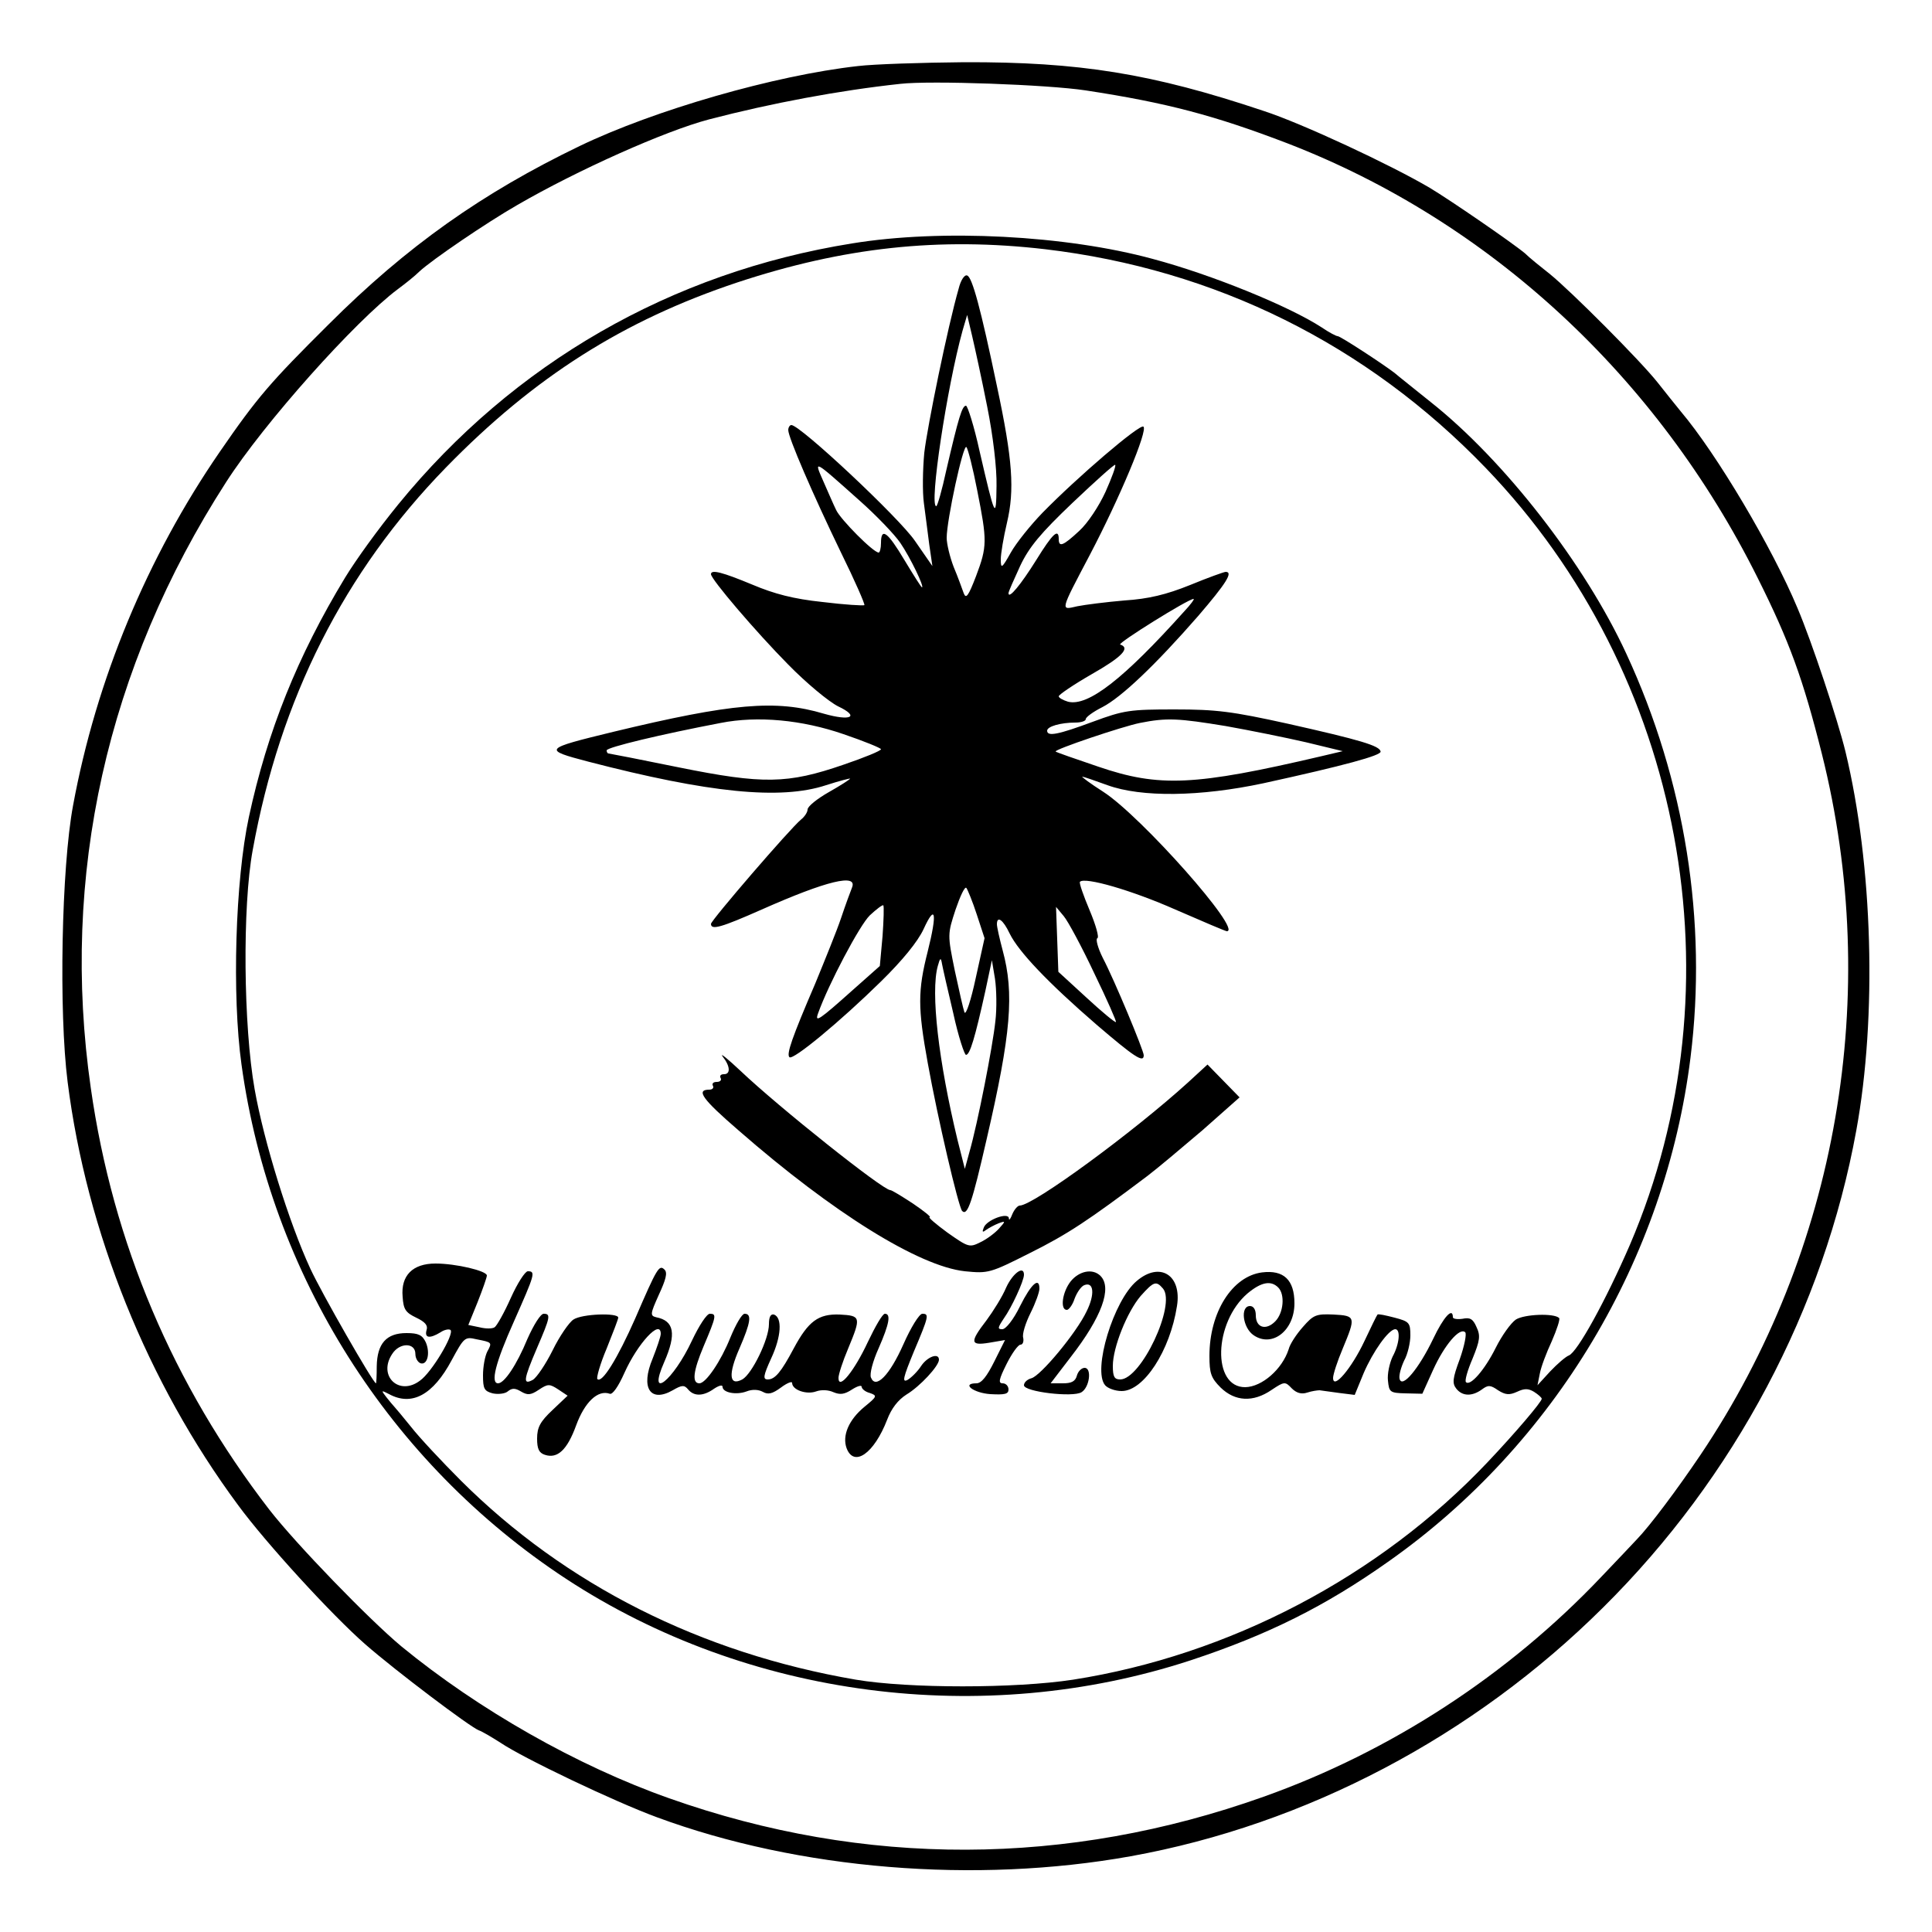 <?xml version="1.0" standalone="no"?>
<!DOCTYPE svg PUBLIC "-//W3C//DTD SVG 20010904//EN"
 "http://www.w3.org/TR/2001/REC-SVG-20010904/DTD/svg10.dtd">
<svg version="1.0" xmlns="http://www.w3.org/2000/svg"
 width="500pt" height="500pt" viewBox="0 0 500 500"
 preserveAspectRatio="xMidYMid meet">
<g transform="translate(0,500) scale(0.1,-0.1)"
fill="#000000" stroke="none">
<path d="M2220 4829 c-215 -24 -527 -114 -720 -207 -251 -121 -447 -259 -650
-462 -150 -149 -184 -188 -281 -329 -188 -273 -320 -590 -380 -916 -30 -161
-37 -534 -14 -715 49 -388 207 -779 441 -1095 71 -97 243 -285 330 -361 79
-69 270 -213 293 -222 9 -3 34 -18 56 -32 59 -40 296 -153 405 -193 368 -136
824 -173 1226 -101 454 82 887 310 1223 644 340 337 571 773 655 1234 54 295
43 687 -28 981 -20 82 -87 284 -124 371 -65 156 -209 399 -302 509 -14 17 -41
51 -60 75 -46 58 -224 236 -278 280 -24 19 -54 43 -65 54 -32 27 -195 139
-247 170 -100 59 -331 167 -430 199 -289 97 -477 127 -775 126 -110 -1 -234
-5 -275 -10z m590 -63 c210 -32 334 -65 522 -137 523 -202 957 -603 1217
-1125 82 -164 117 -260 166 -455 156 -622 41 -1286 -314 -1814 -60 -89 -131
-184 -165 -219 -11 -12 -53 -56 -92 -97 -241 -254 -545 -452 -874 -569 -508
-181 -1032 -183 -1538 -4 -238 84 -493 229 -693 393 -84 70 -272 264 -342 354
-249 323 -405 690 -462 1091 -79 549 41 1088 350 1568 98 153 335 418 445 500
19 14 44 34 55 45 32 30 173 126 253 172 157 91 383 192 497 222 161 42 337
75 495 92 78 9 382 -2 480 -17z"/>
<path d="M2205 4370 c-468 -75 -876 -310 -1174 -675 -53 -65 -110 -144 -138
-190 -123 -203 -201 -397 -249 -620 -35 -163 -44 -461 -19 -640 75 -544 383
-1031 840 -1331 470 -308 1078 -387 1616 -211 200 66 349 140 514 257 428 302
715 781 780 1303 44 352 -14 717 -166 1045 -107 232 -316 501 -507 652 -42 34
-84 67 -93 75 -30 23 -140 95 -147 95 -4 0 -23 10 -42 23 -83 54 -283 136
-437 177 -224 61 -546 78 -778 40z m500 -15 c440 -52 832 -246 1140 -566 513
-533 662 -1337 373 -2011 -62 -143 -136 -278 -158 -286 -8 -3 -30 -22 -48 -41
l-33 -36 6 30 c3 17 17 54 31 84 13 30 22 57 19 60 -13 13 -90 10 -112 -4 -13
-9 -36 -41 -52 -73 -29 -58 -66 -100 -77 -89 -4 3 4 31 17 61 19 47 21 59 10
82 -9 21 -17 25 -36 21 -14 -2 -25 0 -25 4 0 27 -24 1 -51 -56 -37 -77 -81
-130 -87 -103 -2 9 4 30 12 47 9 16 16 46 16 65 0 33 -3 36 -41 46 -23 6 -42
10 -44 8 -2 -2 -17 -33 -34 -69 -33 -70 -81 -127 -81 -95 0 9 11 43 25 76 34
82 34 85 -24 88 -45 2 -52 -1 -79 -32 -17 -19 -34 -45 -37 -58 -17 -52 -69
-97 -112 -98 -87 -1 -82 168 6 243 35 29 60 34 79 15 18 -18 14 -66 -8 -88
-24 -24 -50 -16 -50 16 0 15 -6 24 -15 24 -26 0 -19 -57 10 -76 48 -32 105 13
105 83 0 61 -28 87 -84 80 -77 -10 -136 -103 -136 -216 0 -45 4 -57 29 -82 37
-36 84 -39 132 -6 33 22 35 22 52 4 12 -12 25 -16 40 -11 12 4 27 6 32 6 6 -1
28 -4 51 -7 l40 -5 23 56 c24 56 65 114 82 114 14 0 11 -38 -7 -71 -8 -17 -14
-45 -12 -62 3 -30 5 -32 46 -33 l43 -1 28 62 c29 64 69 111 83 97 4 -4 -2 -35
-14 -69 -19 -51 -20 -63 -9 -77 16 -20 41 -20 66 -2 16 12 22 12 42 -2 19 -12
29 -13 49 -4 19 9 29 9 44 0 11 -7 20 -15 20 -18 0 -8 -69 -89 -140 -164 -281
-297 -670 -500 -1073 -563 -150 -23 -425 -23 -562 0 -402 69 -752 246 -1022
515 -49 49 -108 112 -129 139 -21 26 -41 50 -44 53 -3 3 -12 14 -20 24 -14 18
-14 19 7 8 59 -32 114 -2 162 88 32 59 34 61 64 54 41 -8 41 -8 28 -32 -6 -12
-11 -39 -11 -61 0 -35 3 -41 25 -47 14 -3 32 -1 39 5 11 9 19 9 34 0 17 -10
25 -10 46 4 24 16 28 16 51 1 l24 -16 -39 -37 c-32 -30 -40 -45 -40 -74 0 -27
5 -37 20 -42 33 -11 58 13 81 76 22 60 56 93 87 82 7 -3 22 18 38 54 34 76 94
141 94 101 0 -7 -10 -36 -21 -64 -32 -76 -6 -115 52 -82 24 14 30 14 40 2 15
-18 39 -18 67 2 12 8 22 11 22 5 0 -15 35 -22 62 -12 15 6 31 5 42 -1 14 -8
25 -5 47 11 16 12 29 17 29 12 0 -18 37 -31 62 -22 14 5 32 4 45 -2 17 -7 28
-6 48 7 14 9 25 12 25 7 0 -5 9 -13 21 -16 20 -7 19 -9 -14 -36 -40 -33 -58
-74 -46 -107 19 -50 71 -14 105 74 11 29 28 51 50 65 35 21 84 74 84 90 0 19
-30 8 -46 -16 -9 -14 -25 -30 -35 -36 -15 -8 -12 5 16 73 39 92 40 98 22 98
-8 0 -30 -36 -49 -79 -36 -81 -72 -117 -84 -86 -4 9 5 43 20 76 28 64 32 89
16 89 -6 0 -25 -33 -44 -73 -35 -75 -76 -126 -76 -93 0 9 11 43 25 76 34 82
33 85 -22 88 -55 2 -81 -17 -119 -88 -32 -60 -48 -80 -67 -80 -13 0 -12 9 9
55 26 56 29 105 7 113 -9 2 -13 -7 -13 -25 0 -39 -44 -129 -69 -143 -34 -18
-37 13 -7 81 29 67 32 89 13 89 -7 0 -23 -28 -37 -62 -24 -60 -63 -118 -80
-118 -20 0 -16 32 11 96 33 78 34 84 16 84 -8 0 -28 -31 -46 -69 -49 -105
-117 -158 -72 -56 32 73 26 107 -21 116 -16 4 -15 9 7 58 18 39 23 57 15 65
-14 14 -19 6 -76 -126 -46 -104 -86 -169 -98 -157 -3 3 7 39 24 79 16 40 30
76 30 80 0 13 -94 10 -116 -5 -11 -7 -36 -43 -54 -80 -18 -36 -41 -70 -51 -76
-26 -14 -25 -1 11 83 34 79 36 88 17 88 -8 0 -26 -29 -42 -65 -28 -68 -60
-115 -76 -115 -20 0 -7 53 41 160 54 122 57 130 36 130 -7 0 -27 -31 -44 -69
-17 -38 -36 -72 -42 -76 -6 -4 -23 -4 -39 0 l-29 6 24 59 c13 33 24 64 24 69
0 12 -80 31 -133 31 -59 0 -90 -31 -85 -86 2 -33 8 -41 35 -54 23 -11 31 -20
27 -32 -6 -21 8 -23 36 -6 10 7 22 9 26 6 10 -11 -49 -110 -79 -131 -54 -41
-110 12 -72 69 19 30 60 30 60 0 0 -11 6 -21 13 -24 18 -6 26 26 14 54 -9 19
-19 24 -50 24 -52 0 -76 -27 -77 -86 0 -24 -1 -44 -2 -44 -7 0 -141 234 -170
297 -55 119 -120 328 -144 464 -29 163 -32 473 -5 619 71 392 237 720 500 990
229 235 460 381 754 479 275 91 522 118 797 86z"/>
<path d="M2481 4253 c-28 -97 -81 -356 -89 -425 -4 -43 -5 -101 -1 -130 4 -29
10 -78 14 -108 l8 -55 -45 65 c-40 59 -297 300 -320 300 -4 0 -8 -6 -8 -13 0
-19 63 -165 136 -316 36 -73 63 -135 61 -137 -2 -2 -51 1 -108 8 -76 8 -125
21 -182 45 -77 32 -107 40 -107 27 0 -13 116 -149 200 -234 47 -48 105 -96
129 -108 57 -27 33 -39 -37 -19 -124 37 -238 27 -545 -47 -181 -44 -183 -46
-65 -77 312 -81 498 -100 616 -61 34 11 62 18 62 17 0 -2 -25 -18 -55 -35 -30
-17 -55 -37 -55 -45 0 -7 -8 -19 -17 -26 -28 -23 -233 -261 -233 -270 0 -17
27 -9 131 37 169 75 249 94 234 57 -4 -10 -17 -45 -28 -78 -11 -33 -42 -109
-67 -170 -61 -142 -75 -183 -67 -191 9 -9 131 92 237 196 56 55 95 103 110
135 31 68 36 43 11 -57 -26 -102 -26 -146 0 -289 26 -144 79 -371 89 -383 14
-14 26 23 63 184 64 276 72 379 42 490 -8 30 -15 61 -15 68 0 23 16 12 33 -24
23 -47 99 -127 225 -236 97 -83 122 -100 122 -79 0 12 -76 195 -106 252 -13
26 -19 49 -14 51 5 2 -4 34 -20 72 -16 38 -28 72 -25 74 13 13 134 -22 247
-72 71 -31 130 -56 133 -56 42 0 -222 298 -320 361 -33 21 -57 39 -54 39 3 0
32 -10 65 -22 88 -32 240 -30 404 5 210 46 305 72 303 82 -2 15 -53 30 -240
72 -145 32 -185 37 -293 37 -116 0 -131 -2 -212 -32 -89 -33 -118 -39 -118
-23 0 11 35 21 73 21 15 0 27 4 27 9 0 5 19 19 43 31 50 26 138 110 248 236
73 85 91 114 71 114 -4 0 -46 -15 -92 -34 -62 -25 -108 -36 -170 -40 -47 -4
-102 -11 -122 -15 -44 -10 -46 -16 33 134 76 145 151 323 138 331 -11 6 -170
-130 -261 -223 -31 -32 -68 -78 -82 -103 -23 -41 -26 -43 -26 -18 0 15 7 57
16 95 20 85 15 162 -26 354 -42 201 -64 282 -77 286 -7 3 -17 -13 -22 -34z
m74 -306 c15 -75 25 -159 24 -205 -1 -90 -4 -82 -44 91 -14 64 -31 117 -35
117 -10 0 -19 -29 -51 -167 -11 -51 -23 -93 -26 -93 -19 0 28 310 68 454 l12
41 13 -55 c7 -30 25 -112 39 -183z m-26 -216 c26 -131 26 -145 -3 -222 -20
-52 -26 -60 -32 -44 -4 11 -15 42 -26 68 -10 26 -18 60 -18 75 0 46 43 244 51
235 4 -4 17 -55 28 -112z m-305 -26 c43 -38 91 -88 106 -110 26 -38 63 -115
56 -115 -2 0 -22 32 -45 70 -44 74 -61 86 -61 45 0 -14 -3 -25 -6 -25 -14 0
-99 86 -110 110 -7 14 -21 47 -33 74 -25 57 -28 59 93 -49z m637 22 c-17 -37
-46 -81 -68 -101 -42 -39 -53 -43 -53 -21 0 29 -16 14 -58 -54 -40 -64 -72
-103 -72 -86 0 4 14 35 30 70 23 49 53 85 136 164 59 56 108 100 110 98 3 -2
-9 -34 -25 -70z m204 -309 c-157 -175 -249 -247 -301 -234 -13 4 -24 10 -24
14 0 4 38 30 85 57 79 45 101 68 74 77 -8 3 176 118 190 118 3 0 -8 -15 -24
-32z m-882 -318 c53 -18 97 -36 97 -39 0 -4 -44 -22 -97 -40 -145 -50 -208
-51 -426 -7 -98 20 -180 36 -182 36 -3 0 -5 4 -5 8 0 8 143 42 295 71 96 19
211 8 318 -29z m989 21 c62 -11 156 -30 208 -42 l95 -23 -55 -13 c-329 -77
-420 -81 -578 -27 -59 20 -108 37 -110 39 -5 5 173 65 218 74 70 14 100 12
222 -8z m-644 -488 l20 -61 -23 -104 c-12 -56 -25 -96 -29 -88 -3 8 -14 57
-25 108 -19 93 -19 94 2 158 12 35 24 61 28 56 3 -4 16 -35 27 -69z m-244 -56
l-7 -77 -71 -63 c-85 -76 -98 -85 -89 -60 27 76 108 229 134 254 17 16 33 28
35 26 2 -2 1 -38 -2 -80z m548 -96 c33 -68 58 -125 56 -126 -2 -2 -36 26 -76
63 l-73 67 -3 84 -3 84 20 -24 c11 -13 47 -80 79 -148z m-365 -103 c13 -60 29
-108 33 -108 10 0 23 43 50 165 l17 80 8 -48 c4 -27 5 -77 1 -110 -7 -66 -46
-265 -67 -338 l-12 -44 -19 75 c-49 203 -70 382 -51 450 6 22 8 23 11 5 2 -11
15 -68 29 -127z"/>
<path d="M1870 2266 c20 -25 21 -46 4 -46 -9 0 -12 -4 -9 -10 3 -5 -1 -10 -10
-10 -9 0 -13 -4 -10 -10 3 -5 -1 -10 -9 -10 -36 0 -19 -24 76 -106 244 -213
466 -351 585 -364 61 -6 65 -5 170 48 96 48 149 83 303 199 25 19 88 72 142
118 l96 85 -41 42 -42 43 -50 -46 c-142 -129 -401 -319 -436 -319 -5 0 -14
-10 -19 -22 -5 -13 -9 -18 -9 -11 -1 17 -58 -4 -65 -24 -5 -12 -3 -13 6 -6 7
5 22 13 32 17 19 7 19 6 1 -14 -10 -11 -31 -27 -48 -35 -28 -14 -31 -13 -85
25 -30 22 -51 40 -46 40 5 0 -15 16 -43 35 -29 19 -55 35 -59 35 -19 0 -288
214 -388 309 -33 31 -54 48 -46 37z"/>
<path d="M2604 1668 c-10 -24 -34 -62 -51 -85 -44 -57 -42 -66 7 -58 l41 7
-28 -56 c-19 -38 -33 -56 -46 -56 -40 0 -8 -25 36 -28 37 -2 47 0 47 12 0 9
-7 16 -15 16 -12 0 -10 10 10 50 14 28 30 50 36 50 6 0 9 8 7 18 -3 9 6 38 19
64 13 26 23 54 23 63 0 31 -21 13 -50 -45 -17 -35 -37 -60 -46 -60 -13 0 -12
4 4 28 20 28 52 97 52 113 0 25 -29 4 -46 -33z"/>
<path d="M2771 1684 c-22 -28 -28 -74 -10 -74 5 0 15 13 20 29 6 16 17 32 25
35 25 10 28 -24 6 -68 -26 -55 -119 -167 -143 -173 -11 -3 -19 -11 -19 -18 0
-17 127 -32 149 -18 21 13 27 63 8 63 -8 0 -17 -9 -20 -20 -4 -15 -14 -20 -36
-20 l-32 0 52 68 c80 103 108 179 77 210 -20 20 -55 13 -77 -14z"/>
<path d="M2942 1685 c-60 -50 -115 -231 -82 -270 7 -8 26 -15 43 -15 57 0 125
104 143 220 13 80 -44 116 -104 65z m68 -20 c34 -42 -57 -235 -111 -235 -15 0
-19 7 -19 35 0 48 37 140 72 181 34 38 40 40 58 19z"/>
</g>
</svg>
